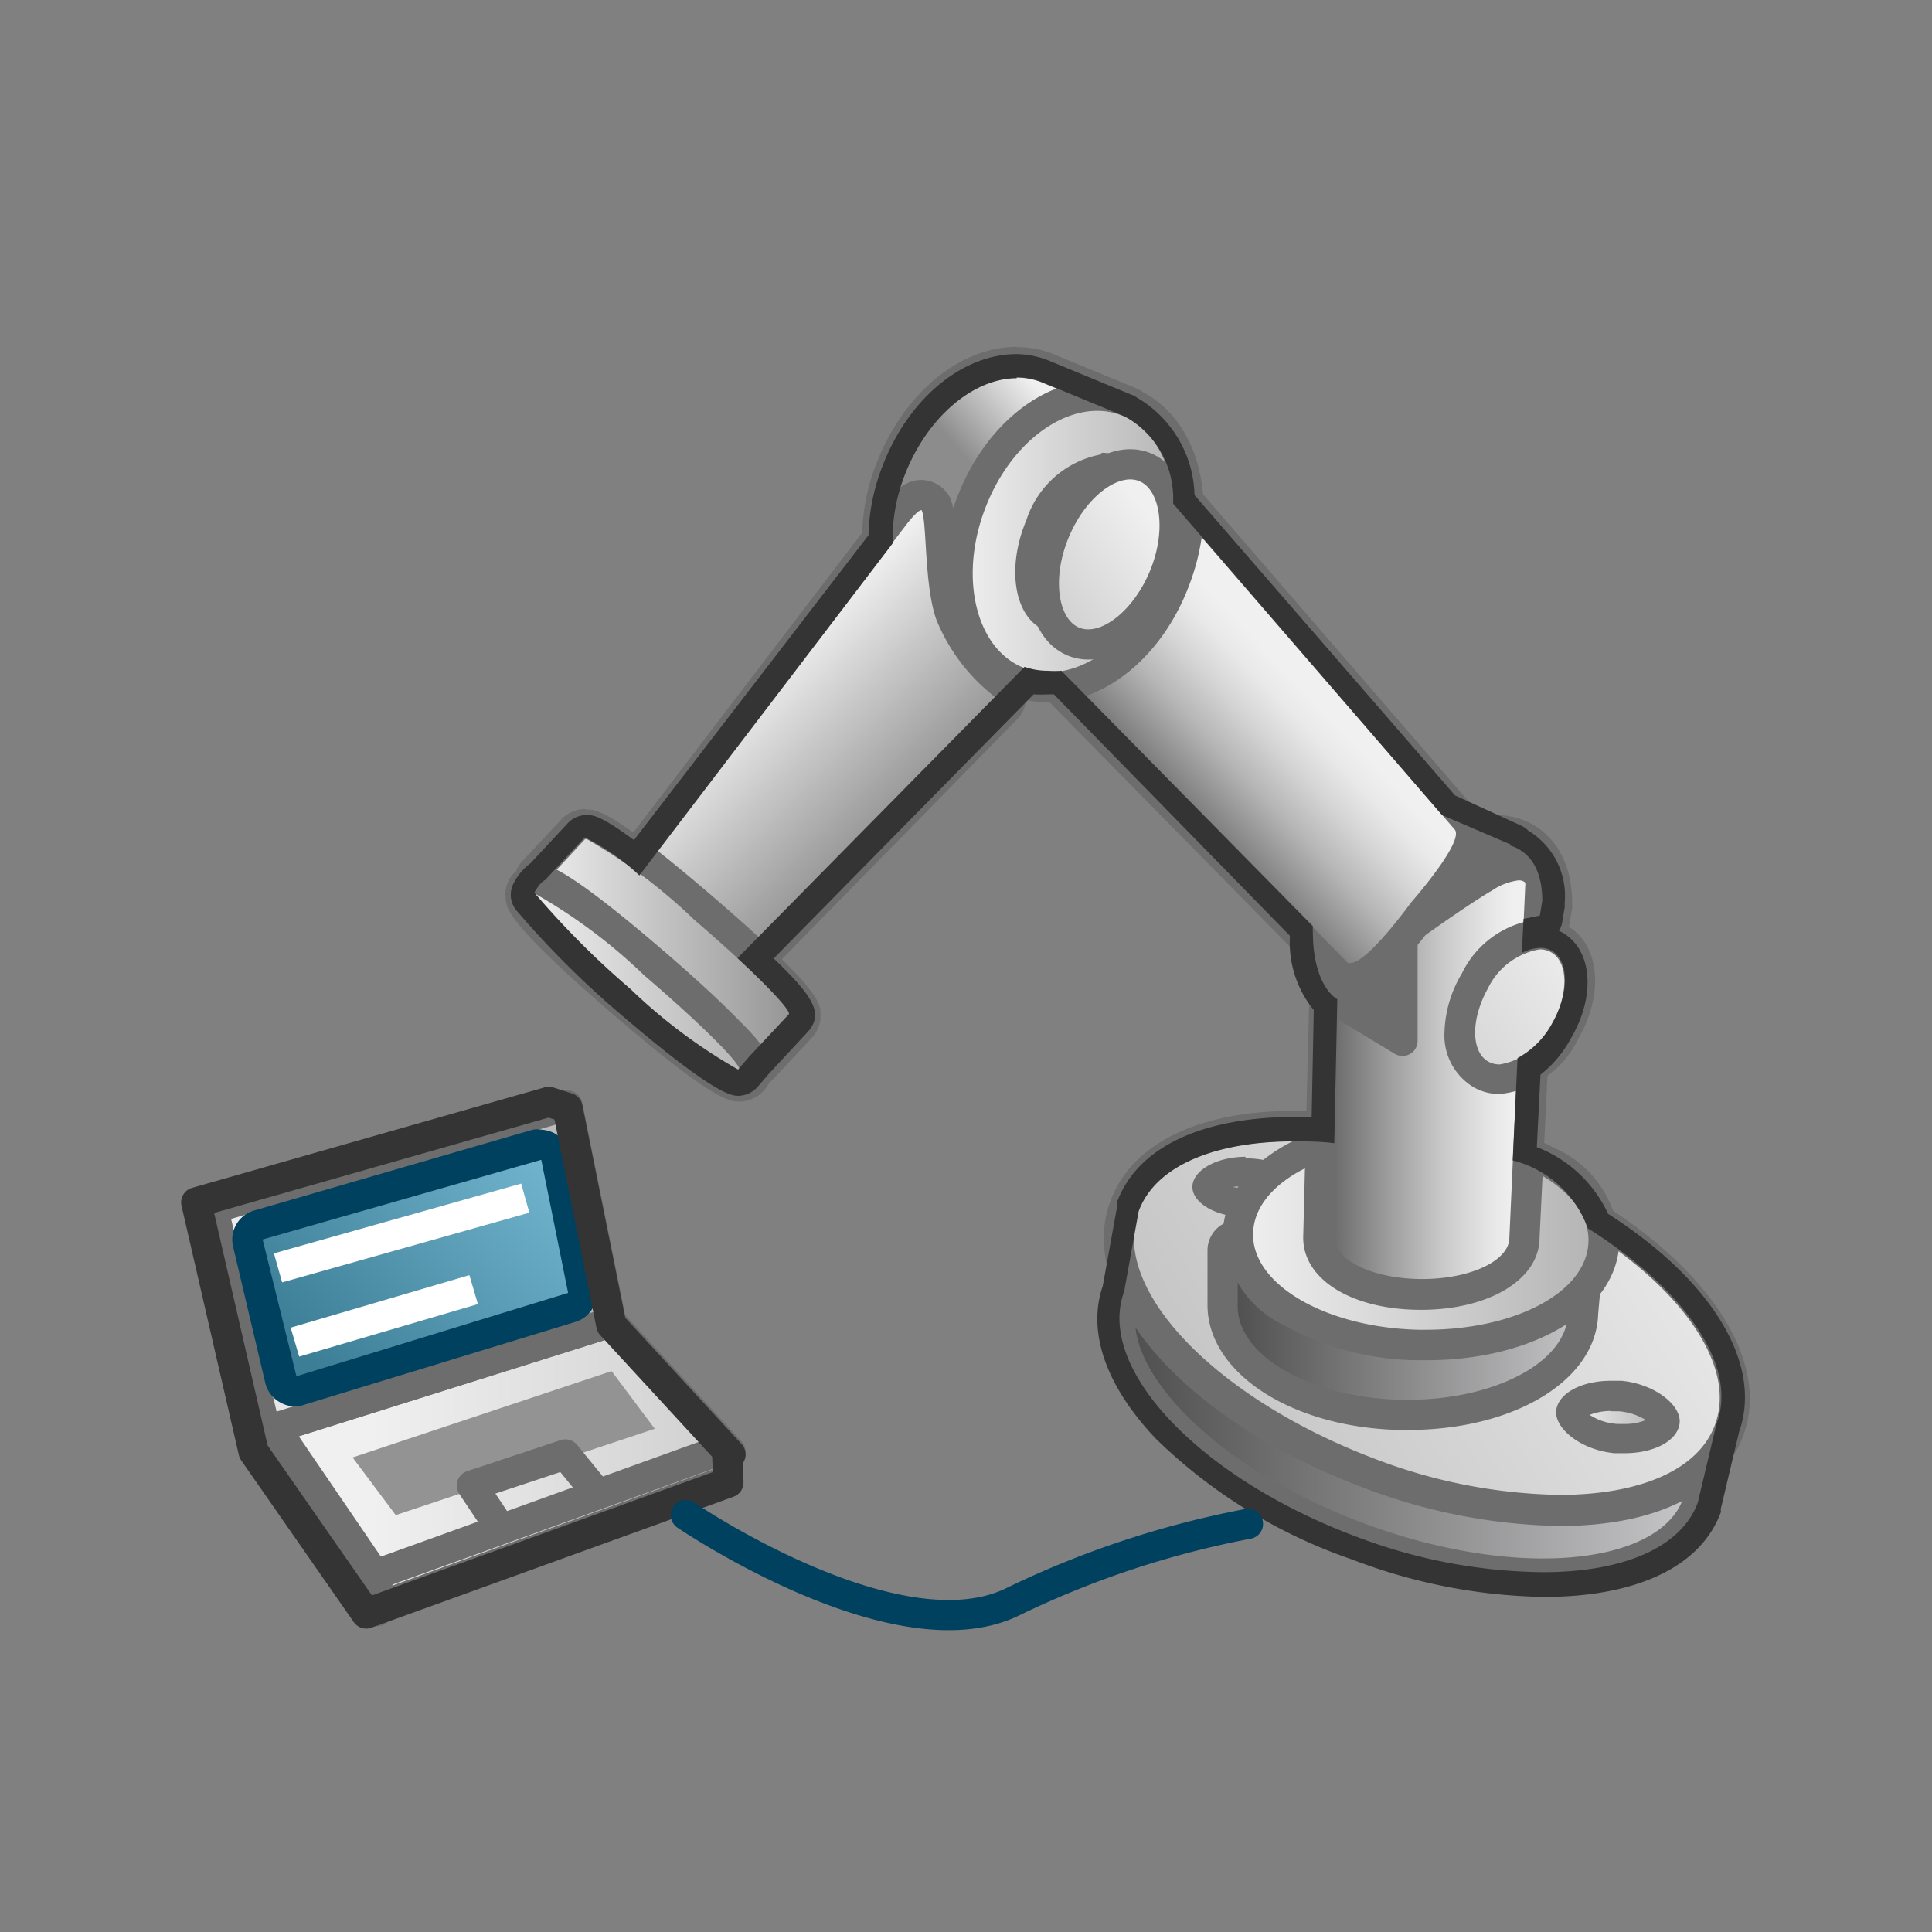 <svg id="Layer_1" data-name="Layer 1" xmlns="http://www.w3.org/2000/svg" xmlns:xlink="http://www.w3.org/1999/xlink" viewBox="0 0 64 64"><rect x="0" y="0" width="64" height="64" fill="#808080" stroke="none"/><defs><style>.cls-1,.cls-10,.cls-18,.cls-21,.cls-22,.cls-25,.cls-26,.cls-29{stroke:#6d6d6d;}.cls-1,.cls-10,.cls-18,.cls-21,.cls-22,.cls-25,.cls-26,.cls-29,.cls-30,.cls-31{stroke-linecap:round;stroke-linejoin:round;}.cls-1{fill:url(#linear-gradient);}.cls-2{fill:url(#linear-gradient-2);}.cls-10,.cls-3{fill:#6d6d6d;}.cls-4{fill:url(#linear-gradient-3);}.cls-5{fill:url(#linear-gradient-4);}.cls-6{fill:url(#linear-gradient-5);}.cls-7{fill:url(#linear-gradient-6);}.cls-8{fill:url(#linear-gradient-7);}.cls-9{fill:url(#linear-gradient-8);}.cls-11{fill:url(#linear-gradient-9);}.cls-12{fill:url(#linear-gradient-10);}.cls-13{fill:url(#linear-gradient-11);}.cls-14{fill:url(#linear-gradient-12);}.cls-15{fill:url(#linear-gradient-13);}.cls-16{fill:url(#linear-gradient-14);}.cls-17{fill:url(#linear-gradient-15);}.cls-18{fill:url(#linear-gradient-16);}.cls-19{fill:url(#linear-gradient-17);}.cls-20{fill:#343434;}.cls-21{fill:url(#linear-gradient-18);}.cls-22{fill:url(#linear-gradient-19);}.cls-23{fill:url(#linear-gradient-20);}.cls-24{fill:#00415f;}.cls-25{fill:url(#linear-gradient-21);}.cls-26{fill:url(#linear-gradient-22);}.cls-27,.cls-29,.cls-30,.cls-31{fill:none;}.cls-27{stroke:#fff;stroke-miterlimit:10;}.cls-28{fill:#939393;}.cls-30{stroke:#343434;}.cls-31{stroke:#00415f;}</style><linearGradient id="linear-gradient" x1="36.95" y1="47.46" x2="56.23" y2="47.46" gradientUnits="userSpaceOnUse"><stop offset="0.01" stop-color="#4d4d4d"/><stop offset="1" stop-color="#c7c7c9"/></linearGradient><linearGradient id="linear-gradient-2" x1="57.94" y1="37.1" x2="33.17" y2="52.41" gradientUnits="userSpaceOnUse"><stop offset="0" stop-color="#f0f0f0"/><stop offset="1" stop-color="#b3b3b3"/></linearGradient><linearGradient id="linear-gradient-3" x1="52.04" y1="46.97" x2="55.14" y2="46.97" xlink:href="#linear-gradient-2"/><linearGradient id="linear-gradient-4" x1="40" y1="39.37" x2="42.54" y2="39.37" xlink:href="#linear-gradient-2"/><linearGradient id="linear-gradient-5" x1="40.5" y1="43.9" x2="52.61" y2="43.9" xlink:href="#linear-gradient"/><linearGradient id="linear-gradient-6" x1="41.01" y1="41" x2="53.12" y2="41" xlink:href="#linear-gradient-2"/><linearGradient id="linear-gradient-7" x1="45.36" y1="31.23" x2="51.59" y2="31.23" xlink:href="#linear-gradient-2"/><linearGradient id="linear-gradient-8" x1="50.16" y1="35.77" x2="42.98" y2="35.77" gradientUnits="userSpaceOnUse"><stop offset="0" stop-color="#f0f0f0"/><stop offset="0.12" stop-color="#e5e5e5"/><stop offset="0.33" stop-color="#c9c9c9"/><stop offset="0.59" stop-color="#9b9b9b"/><stop offset="0.91" stop-color="#5d5d5d"/><stop offset="1" stop-color="#4a4a4a"/></linearGradient><linearGradient id="linear-gradient-9" x1="53.04" y1="31.41" x2="41.69" y2="39.62" xlink:href="#linear-gradient-2"/><linearGradient id="linear-gradient-10" x1="44.15" y1="22.08" x2="39.19" y2="26.77" gradientUnits="userSpaceOnUse"><stop offset="0.18" stop-color="#f0f0f0"/><stop offset="0.3" stop-color="#e9e9e9"/><stop offset="0.47" stop-color="#d5d5d5"/><stop offset="0.68" stop-color="#b5b5b5"/><stop offset="0.91" stop-color="#888"/><stop offset="1" stop-color="#757575"/></linearGradient><linearGradient id="linear-gradient-11" x1="37.79" y1="13.17" x2="33.57" y2="16.94" gradientUnits="userSpaceOnUse"><stop offset="0.41" stop-color="#f0f0f0"/><stop offset="0.61" stop-color="#d0d0d0"/><stop offset="1" stop-color="#8c8c8c"/></linearGradient><linearGradient id="linear-gradient-12" x1="31.72" y1="17.94" x2="39.36" y2="17.94" xlink:href="#linear-gradient-2"/><linearGradient id="linear-gradient-13" x1="34.08" y1="18.06" x2="37.43" y2="18.06" xlink:href="#linear-gradient-2"/><linearGradient id="linear-gradient-14" x1="25.19" y1="22.29" x2="30.03" y2="27.13" gradientUnits="userSpaceOnUse"><stop offset="0" stop-color="#f0f0f0"/><stop offset="1" stop-color="#919191"/></linearGradient><linearGradient id="linear-gradient-15" x1="17.58" y1="31.43" x2="26.68" y2="31.43" xlink:href="#linear-gradient-14"/><linearGradient id="linear-gradient-16" x1="38.19" y1="17.24" x2="31.27" y2="22.61" xlink:href="#linear-gradient-2"/><linearGradient id="linear-gradient-17" x1="17.21" y1="32.55" x2="25.02" y2="32.55" xlink:href="#linear-gradient-2"/><linearGradient id="linear-gradient-18" x1="12.31" y1="48.04" x2="34.64" y2="48.04" xlink:href="#linear-gradient-2"/><linearGradient id="linear-gradient-19" x1="7.06" y1="42.01" x2="20.25" y2="42.01" xlink:href="#linear-gradient-2"/><linearGradient id="linear-gradient-20" x1="10.32" y1="45.17" x2="22.21" y2="34.01" gradientUnits="userSpaceOnUse"><stop offset="0" stop-color="#3c7e96"/><stop offset="0.67" stop-color="#74b7d0"/><stop offset="1" stop-color="#92d5ee"/></linearGradient><linearGradient id="linear-gradient-21" x1="12.11" y1="50.66" x2="24.13" y2="50.66" xlink:href="#linear-gradient-2"/><linearGradient id="linear-gradient-22" x1="8.77" y1="50.38" x2="12.5" y2="50.38" xlink:href="#linear-gradient-2"/></defs><title>27-25770_DELOLP_AP_AppIcon_r21x</title><g id="DELMIA___27-DELMIA_Robot_Programming" data-name="DELMIA _ 27-DELMIA Robot Programming"><path class="cls-1" d="M37.27,42.8c-1,2.55,2.52,6.2,7.76,8.14s10.24,1.45,11.19-1.11a9.86,9.86,0,0,0,.36-1.61"/><path class="cls-2" d="M51.69,50a18.5,18.5,0,0,1-6.3-1.23c-5.62-2.09-9.18-6-8.11-8.85.62-1.68,2.67-2.64,5.62-2.64a18.26,18.26,0,0,1,6.3,1.23c5.62,2.08,9.18,6,8.11,8.85C56.69,49.07,54.64,50,51.69,50Z"/><path class="cls-3" d="M42.9,37.82A17.9,17.9,0,0,1,49,39c5.27,1.95,8.77,5.63,7.81,8.2-.56,1.52-2.54,2.32-5.15,2.32a17.9,17.9,0,0,1-6.13-1.2c-5.27-2-8.77-5.63-7.81-8.21.56-1.51,2.54-2.31,5.15-2.31m0-1c-3.17,0-5.39,1.08-6.09,3-1.17,3.14,2.53,7.31,8.41,9.49a19,19,0,0,0,6.47,1.26c3.17,0,5.39-1.08,6.09-3,1.17-3.14-2.53-7.31-8.41-9.49a19,19,0,0,0-6.47-1.26Z"/><path class="cls-4" d="M53.81,47.69h-.29a2.46,2.46,0,0,1-1.16-.4c-.21-.15-.33-.32-.32-.46s.58-.57,1.33-.57l.29,0c.94.09,1.51.57,1.48.85s-.58.57-1.33.57Z"/><path class="cls-3" d="M53.37,46.75l.24,0a2,2,0,0,1,.91.29,1.72,1.72,0,0,1-.71.13h-.24a1.88,1.88,0,0,1-.91-.3,1.9,1.9,0,0,1,.71-.13m0-1c-1,0-1.77.43-1.82,1s.8,1.29,1.93,1.4h.33c1,0,1.77-.42,1.83-1s-.8-1.29-1.93-1.4l-.34,0Z"/><path class="cls-5" d="M41.27,39.91c-.79,0-1.27-.35-1.27-.54s.48-.55,1.27-.55,1.27.35,1.27.55S42.06,39.91,41.27,39.91Z"/><path class="cls-3" d="M41.27,39.32a1.73,1.73,0,0,1,.42,0,2.22,2.22,0,0,1-.84,0,1.73,1.73,0,0,1,.42,0m0-1c-1,0-1.77.47-1.77,1s.79,1,1.77,1S43,40,43,39.37s-.79-1-1.77-1Z"/><path class="cls-6" d="M46.39,46.87c-3.35-.08-5.93-1.68-5.89-3.65v-1.8a.48.48,0,0,1,.15-.36.5.5,0,0,1,.35-.14l11.12.25a.5.5,0,0,1,.36.16.47.47,0,0,1,.12.38l-.16,1.81c0,1.9-2.54,3.35-5.81,3.35Z"/><path class="cls-3" d="M41,41.42l11.11.25-.17,1.81c0,1.62-2.39,2.89-5.31,2.89H46.4c-3-.07-5.44-1.47-5.4-3.14V41.42m0-1a1,1,0,0,0-1,1v1.81c0,2.23,2.75,4.06,6.38,4.14h.25c3.53,0,6.24-1.64,6.31-3.83l.16-1.79a1,1,0,0,0-.25-.75,1,1,0,0,0-.72-.33L41,40.42Z"/><path class="cls-7" d="M47,44.56c-3.4-.07-6-1.7-6-3.69s2.58-3.43,5.9-3.43h.24a8.66,8.66,0,0,1,4.14,1,3.1,3.1,0,0,1,1.83,2.64c0,2-2.58,3.43-5.89,3.43Z"/><path class="cls-3" d="M46.9,37.94h.23c3.07.06,5.53,1.49,5.49,3.18s-2.43,2.93-5.39,2.93H47c-3.07-.07-5.52-1.49-5.49-3.18s2.43-2.94,5.39-2.94m0-1c-3.59,0-6.34,1.69-6.39,3.92a3.58,3.58,0,0,0,2.08,3.08A9.29,9.29,0,0,0,47,45.06h.25c3.59,0,6.34-1.68,6.39-3.91a3.58,3.58,0,0,0-2.08-3.09A9.25,9.25,0,0,0,47.16,37Z"/><path class="cls-8" d="M46.58,35a.45.45,0,0,1-.2,0c-.11,0-1-.5-1-2.15a6.43,6.43,0,0,1,3.08-5,2.35,2.35,0,0,1,1.13-.29c.93,0,2,.63,2,2.42l-.09.56a.5.5,0,0,1-.39.41l-3.89.81-.14,2.83a.49.49,0,0,1-.24.4A.48.48,0,0,1,46.58,35Z"/><path class="cls-3" d="M49.57,28c.76,0,1.52.49,1.52,1.92l-.08.48-4.27.88-.16,3.22s-.72-.32-.72-1.69a5.93,5.93,0,0,1,2.82-4.58,1.79,1.79,0,0,1,.89-.23m0-1a2.85,2.85,0,0,0-1.37.35,6.89,6.89,0,0,0-3.34,5.46,2.65,2.65,0,0,0,1.32,2.61,1,1,0,0,0,.4.08,1.08,1.08,0,0,0,.53-.14,1,1,0,0,0,.47-.81l.12-2.44,3.51-.73a1,1,0,0,0,.79-.82l.08-.48a.86.86,0,0,0,0-.16c0-2-1.27-2.92-2.52-2.92Z"/><path class="cls-9" d="M47.07,42.87c-1.94,0-3.4-.8-3.4-1.87l.16-7.89a.49.49,0,0,1,.2-.39L46.36,31c.08-.06,1.81-1.32,2.79-1.89a2.4,2.4,0,0,1,1.14-.4A.71.71,0,0,1,51,29a.54.54,0,0,1,.06.25L50.46,41C50.46,42.07,49,42.87,47.07,42.87Z"/><path class="cls-3" d="M50.29,29.16c.19,0,.24.09.24.09L50,41c0,.76-1.29,1.37-2.89,1.37s-2.9-.61-2.9-1.37l.16-7.88,2.33-1.77s1.77-1.29,2.74-1.86a2,2,0,0,1,.89-.33m0-1a2.82,2.82,0,0,0-1.39.47c-1,.58-2.75,1.85-2.82,1.91l-2.36,1.78a1,1,0,0,0-.39.78L43.17,41c0,1.4,1.64,2.39,3.9,2.39S51,42.38,51,41l.57-11.7a1.1,1.1,0,0,0-.11-.5,1.22,1.22,0,0,0-1.13-.64Z"/><path class="cls-10" d="M50,28l-2.33-1s-4.27-.48-4.27,3.86c0,1.85.81,2.26.81,2.26l2.25,1.36V30.86S48.11,28,50,28Z"/><path class="cls-11" d="M49.68,35.76a1.28,1.28,0,0,1-.64-.17,1.51,1.51,0,0,1-.67-1.39,3.44,3.44,0,0,1,.51-1.71A2.77,2.77,0,0,1,51,31a1.28,1.28,0,0,1,.64.17c.83.48.9,1.84.16,3.1a2.77,2.77,0,0,1-2.14,1.54Z"/><path class="cls-3" d="M51,31.45a.76.76,0,0,1,.39.1c.58.34.57,1.42,0,2.42a2.32,2.32,0,0,1-1.71,1.29.76.76,0,0,1-.39-.1c-.57-.34-.56-1.42,0-2.42A2.34,2.34,0,0,1,51,31.45m0-1a3.2,3.2,0,0,0-2.57,1.79,4,4,0,0,0-.58,1.95A2,2,0,0,0,48.79,36a1.7,1.7,0,0,0,.89.24,3.23,3.23,0,0,0,2.58-1.79c.89-1.52.74-3.15-.34-3.78a1.76,1.76,0,0,0-.9-.24Z"/><path class="cls-12" d="M44.74,32.35a1.08,1.08,0,0,1-.31-.07.71.71,0,0,1-.14-.1L34.8,22.52a.5.5,0,0,1-.07-.62l3.63-5.56a.47.47,0,0,1,.38-.22h0a.49.49,0,0,1,.37.18l9.42,10.86c.19.24.6.75-1.45,3.08C46.42,31.18,45.41,32.35,44.74,32.35Z"/><path class="cls-3" d="M38.78,16.61l9.41,10.87c.33.4-1.45,2.42-1.45,2.42s-1.44,2-2,2l-.09,0-9.5-9.66,3.63-5.56m0-1h-.07a1,1,0,0,0-.77.45l-3.62,5.55a1,1,0,0,0,.12,1.25l9.5,9.66a1.15,1.15,0,0,0,.26.19,1.13,1.13,0,0,0,.54.13c.31,0,1.06,0,2.78-2.33,1.91-2.17,2-3,1.45-3.66L39.53,16a1,1,0,0,0-.75-.35Z"/><path class="cls-13" d="M33.78,22.59a.65.65,0,0,1-.19,0l-2.52-1.07a3.17,3.17,0,0,1-1.87-2.36,6.12,6.12,0,0,1,.3-3.58C30.31,13.46,32,12,33.68,12a2.8,2.8,0,0,1,1,.18l2.77,1.14a.53.53,0,0,1,.27.28.5.5,0,0,1,0,.38l-3.46,8.29a.53.53,0,0,1-.28.27A.41.41,0,0,1,33.78,22.59Z"/><path class="cls-3" d="M33.68,12.51a2.24,2.24,0,0,1,.81.15l2.76,1.14-3.47,8.29L31.27,21c-1.61-.62-2.19-3-1.3-5.3.75-1.94,2.29-3.21,3.71-3.21m0-1h0c-1.89,0-3.75,1.55-4.64,3.85a6.64,6.64,0,0,0-.33,3.88A3.72,3.72,0,0,0,30.91,22L33.39,23a1.09,1.09,0,0,0,.39.08,1,1,0,0,0,.93-.62l3.46-8.29a1,1,0,0,0-.54-1.31l-2.76-1.14a3.3,3.3,0,0,0-1.19-.22Z"/><path class="cls-14" d="M34.74,22.77a2.8,2.8,0,0,1-1-.18,3.19,3.19,0,0,1-1.88-2.36,6.12,6.12,0,0,1,.3-3.58c.8-2.08,2.52-3.54,4.18-3.54a2.71,2.71,0,0,1,1,.19c1.86.71,2.57,3.38,1.59,5.94-.8,2.08-2.52,3.53-4.18,3.53Z"/><path class="cls-3" d="M36.35,13.61a2.22,2.22,0,0,1,.8.15c1.61.62,2.19,3,1.3,5.3-.75,1.94-2.29,3.21-3.71,3.21a2.27,2.27,0,0,1-.81-.14c-1.6-.62-2.18-3-1.29-5.3.74-1.94,2.28-3.22,3.71-3.22m0-1c-1.89,0-3.76,1.55-4.64,3.86a6.55,6.55,0,0,0-.33,3.88,3.73,3.73,0,0,0,2.19,2.71,3.32,3.32,0,0,0,1.17.21c1.89,0,3.76-1.54,4.64-3.85,1.11-2.87.28-5.76-1.87-6.59a3.27,3.27,0,0,0-1.16-.22Z"/><path class="cls-15" d="M34.73,20.4a1.29,1.29,0,0,1-.61-1,3.77,3.77,0,0,1,.29-2c.53-1.26,1.43-1.92,2.05-1.92a.81.81,0,0,1,.31.06l.66.32-2.15,4.73Z"/><path class="cls-3" d="M36.46,16l.1,0,.21.1L35,20l-.08,0c-.15-.06-.27-.3-.33-.62a3.35,3.35,0,0,1,.26-1.71c.46-1.09,1.22-1.61,1.59-1.61m0-1A3.22,3.22,0,0,0,34,17.23c-.67,1.59-.4,3.22.6,3.64l1,.38,2.55-5.6L37,15.1a1.24,1.24,0,0,0-.5-.1Z"/><path class="cls-16" d="M24.46,32.32a.52.52,0,0,1-.33-.12l-3.3-2.82a.51.51,0,0,1-.07-.69L29.61,17.1c.53-.7.79-.7.92-.7a.58.58,0,0,1,.49.3A4,4,0,0,1,31.21,18a9.53,9.53,0,0,0,.32,2.35,5.64,5.64,0,0,0,1.75,2.33.54.54,0,0,1,.21.37.51.51,0,0,1-.14.39l-8.54,8.7A.47.47,0,0,1,24.46,32.32Z"/><path class="cls-3" d="M30.53,16.9s0,0,0,0c.18.36.08,2.5.49,3.63A6.18,6.18,0,0,0,33,23.12l-8.53,8.7L21.16,29,30,17.41s.38-.51.52-.51m0-1c-.45,0-.84.26-1.32.91L20.36,28.39a1,1,0,0,0,.15,1.37l3.3,2.82a1,1,0,0,0,.65.24,1,1,0,0,0,.71-.3l8.53-8.7a1,1,0,0,0-.13-1.51A5.26,5.26,0,0,1,32,20.21,9.63,9.63,0,0,1,31.71,18a4,4,0,0,0-.24-1.52,1.09,1.09,0,0,0-.94-.58Z"/><path class="cls-17" d="M24.86,35.56a.52.52,0,0,1-.33-.12l-6.78-5.85a.47.47,0,0,1-.17-.35.51.51,0,0,1,.13-.37L19,27.46a.59.59,0,0,1,.4-.17c.54,0,2.42,1.52,3.9,2.8,3.3,2.84,3.34,3.33,3.35,3.49a.58.58,0,0,1-.13.4L25.23,35.4A.5.5,0,0,1,24.86,35.56Z"/><path class="cls-3" d="M19.43,27.79A18.27,18.27,0,0,1,23,30.47c1.87,1.61,3.29,3,3.17,3.18l-1.32,1.41-6.78-5.85,1.31-1.41h0m0-1a1.09,1.09,0,0,0-.8.36l-1.29,1.38A1,1,0,0,0,17.42,30l6.79,5.85a1,1,0,0,0,1.38-.08l1.32-1.41a1.07,1.07,0,0,0,.27-.78c0-.35-.06-.86-3.52-3.84s-3.94-2.92-4.23-2.92Z"/><path class="cls-18" d="M38.55,19.12c.66-1.59.39-3.22-.61-3.64s-2.34.54-3,2.13-.39,3.22.61,3.64S37.88,20.71,38.55,19.12Z"/><path class="cls-19" d="M24.47,36c-.55,0-2.43-1.52-3.91-2.8-2.19-1.88-3.32-3.06-3.35-3.49a.57.57,0,0,1,.13-.4.59.59,0,0,1,.41-.18c.55,0,2.43,1.52,3.91,2.8.91.79,1.75,1.56,2.36,2.17.8.8,1.24,1.28.86,1.71A.59.59,0,0,1,24.47,36Z"/><path class="cls-3" d="M17.75,29.62a18,18,0,0,1,3.58,2.68c1.88,1.61,3.29,3,3.17,3.18h0a18,18,0,0,1-3.58-2.68c-1.88-1.61-3.3-3-3.17-3.18h0m0-1a1,1,0,0,0-1,1.11c0,.34.06.86,3.52,3.84s3.94,2.92,4.24,2.92a1.08,1.08,0,0,0,.79-.36c.7-.81-.11-1.62-.89-2.4-.61-.62-1.46-1.4-2.38-2.19-3.39-2.92-3.94-2.92-4.24-2.92Z"/><path class="cls-20" d="M33.68,12.5a2.24,2.24,0,0,1,.81.15l2.76,1.14h0a3.1,3.1,0,0,1,1.61,2.89L47.77,27h0l2.33,1H50c.59.17,1.09.7,1.09,1.84l-.08.49-.54.11-.06,1.13a1.38,1.38,0,0,1,.62-.17.7.7,0,0,1,.38.1c.58.34.57,1.42,0,2.41a2.83,2.83,0,0,1-1.14,1.14l-.16,3.39a3.58,3.58,0,0,1,2.49,2.25c3.18,2,5,4.55,4.26,6.48l-.62,2.61c-.56,1.51-2.52,2.3-5.12,2.3A17.8,17.8,0,0,1,45,50.93c-5.24-1.94-8.71-5.59-7.76-8.15l.48-2.66c.56-1.51,2.54-2.31,5.15-2.31.43,0,.87,0,1.33.06l.1-4.77s-.81-.4-.81-2.25a1,1,0,0,1,0-.17l-8.33-8.46a3.42,3.42,0,0,1-.45,0,2.27,2.27,0,0,1-.77-.13l-9.51,9.65c1.08,1,1.78,1.76,1.7,1.86l-1.32,1.41-.36.42h0a18,18,0,0,1-3.58-2.68,28.69,28.69,0,0,1-3.17-3.18s.18-.34.36-.42l1.31-1.41h0A7.44,7.44,0,0,1,21.18,29l8.39-11a5.81,5.81,0,0,1,.4-2.26c.75-1.94,2.29-3.21,3.71-3.21m0-.8v0c-1.81,0-3.6,1.49-4.45,3.72a6.71,6.71,0,0,0-.46,2.28L21,27.83C19.88,27,19.64,27,19.43,27h0a.86.86,0,0,0-.64.29l-1.22,1.31a1.83,1.83,0,0,0-.56.67.81.81,0,0,0,.09.88,30.51,30.51,0,0,0,3.26,3.28c3.33,2.87,3.88,2.87,4.11,2.87A.88.88,0,0,0,25.1,36l.37-.43,1.29-1.39c.54-.61.17-1.18-1.13-2.43L34.24,23a4.38,4.38,0,0,0,.52,0h.15l7.82,8a3.56,3.56,0,0,0,.79,2.46L43.45,37H42.9c-3.08,0-5.23,1-5.9,2.83A.74.74,0,0,0,37,40l-.47,2.6c-.52,1.52.1,3.31,1.76,5.06a17.39,17.39,0,0,0,6.5,4,18.51,18.51,0,0,0,6.35,1.24c3.07,0,5.21-1,5.87-2.82L57,50l.61-2.57c.79-2.23-.87-5-4.34-7.22A4.31,4.31,0,0,0,50.91,38l.12-2.4a3.81,3.81,0,0,0,1-1.19c.84-1.42.72-2.93-.26-3.51l-.13-.07a.69.69,0,0,0,.11-.28l.08-.48a.66.66,0,0,0,0-.14,2.52,2.52,0,0,0-1.2-2.41.81.81,0,0,0-.24-.17l-2.19-1-8.63-9.95a3.85,3.85,0,0,0-1.91-3.23.56.56,0,0,0-.17-.09l-2.76-1.14a3,3,0,0,0-1.11-.21Z"/><polygon class="cls-21" points="20.25 43.8 8.8 47.4 12.11 52.28 24.2 48.09 20.25 43.8"/><polygon class="cls-22" points="18.8 36.62 7.06 40.03 8.8 47.4 20.25 43.8 18.8 36.62"/><path class="cls-23" d="M9.77,46.09A.52.52,0,0,1,9.52,46a.49.49,0,0,1-.24-.32L8.21,41.17a.5.5,0,0,1,.35-.59l9.23-2.64a.36.36,0,0,1,.14,0,.48.48,0,0,1,.26.07.49.49,0,0,1,.23.33l.89,4.41a.5.5,0,0,1-.34.58L9.91,46.07Z"/><path class="cls-24" d="M17.93,38.42l.89,4.41-9,2.76L8.7,41.06l9.23-2.64m0-1a.84.84,0,0,0-.27,0L8.42,40.1a1,1,0,0,0-.7,1.19l1.07,4.53a1,1,0,0,0,.48.63,1,1,0,0,0,.5.14,1,1,0,0,0,.29-.05l9-2.75a1,1,0,0,0,.69-1.15l-.89-4.42a1,1,0,0,0-.46-.66,1.07,1.07,0,0,0-.52-.14Z"/><polygon class="cls-25" points="24.13 49.02 12.13 53.37 12.11 52.28 24.08 47.96 24.13 49.02"/><polygon class="cls-26" points="9.17 47.4 8.77 48.01 12.5 53.37 12.5 52.28 9.17 47.4"/><line class="cls-27" x1="9.21" y1="42" x2="17.4" y2="39.69"/><line class="cls-27" x1="9.77" y1="44.46" x2="15.69" y2="42.72"/><polygon class="cls-28" points="13.11 50.19 11.68 48.28 20.26 45.42 21.69 47.33 13.11 50.19"/><polyline class="cls-29" points="16.42 50.39 15.63 49.21 18.73 48.18 19.66 49.32"/><polygon class="cls-30" points="24.2 48.18 20.25 43.89 18.8 36.7 18.18 36.5 6.5 39.83 8.4 48.09 12.13 53.45 24.13 49.11 24.09 48.22 24.2 48.18"/><path class="cls-31" d="M22.72,50.19s7,4.77,10.85,2.86a31.07,31.07,0,0,1,7.77-2.57"/></g></svg>
